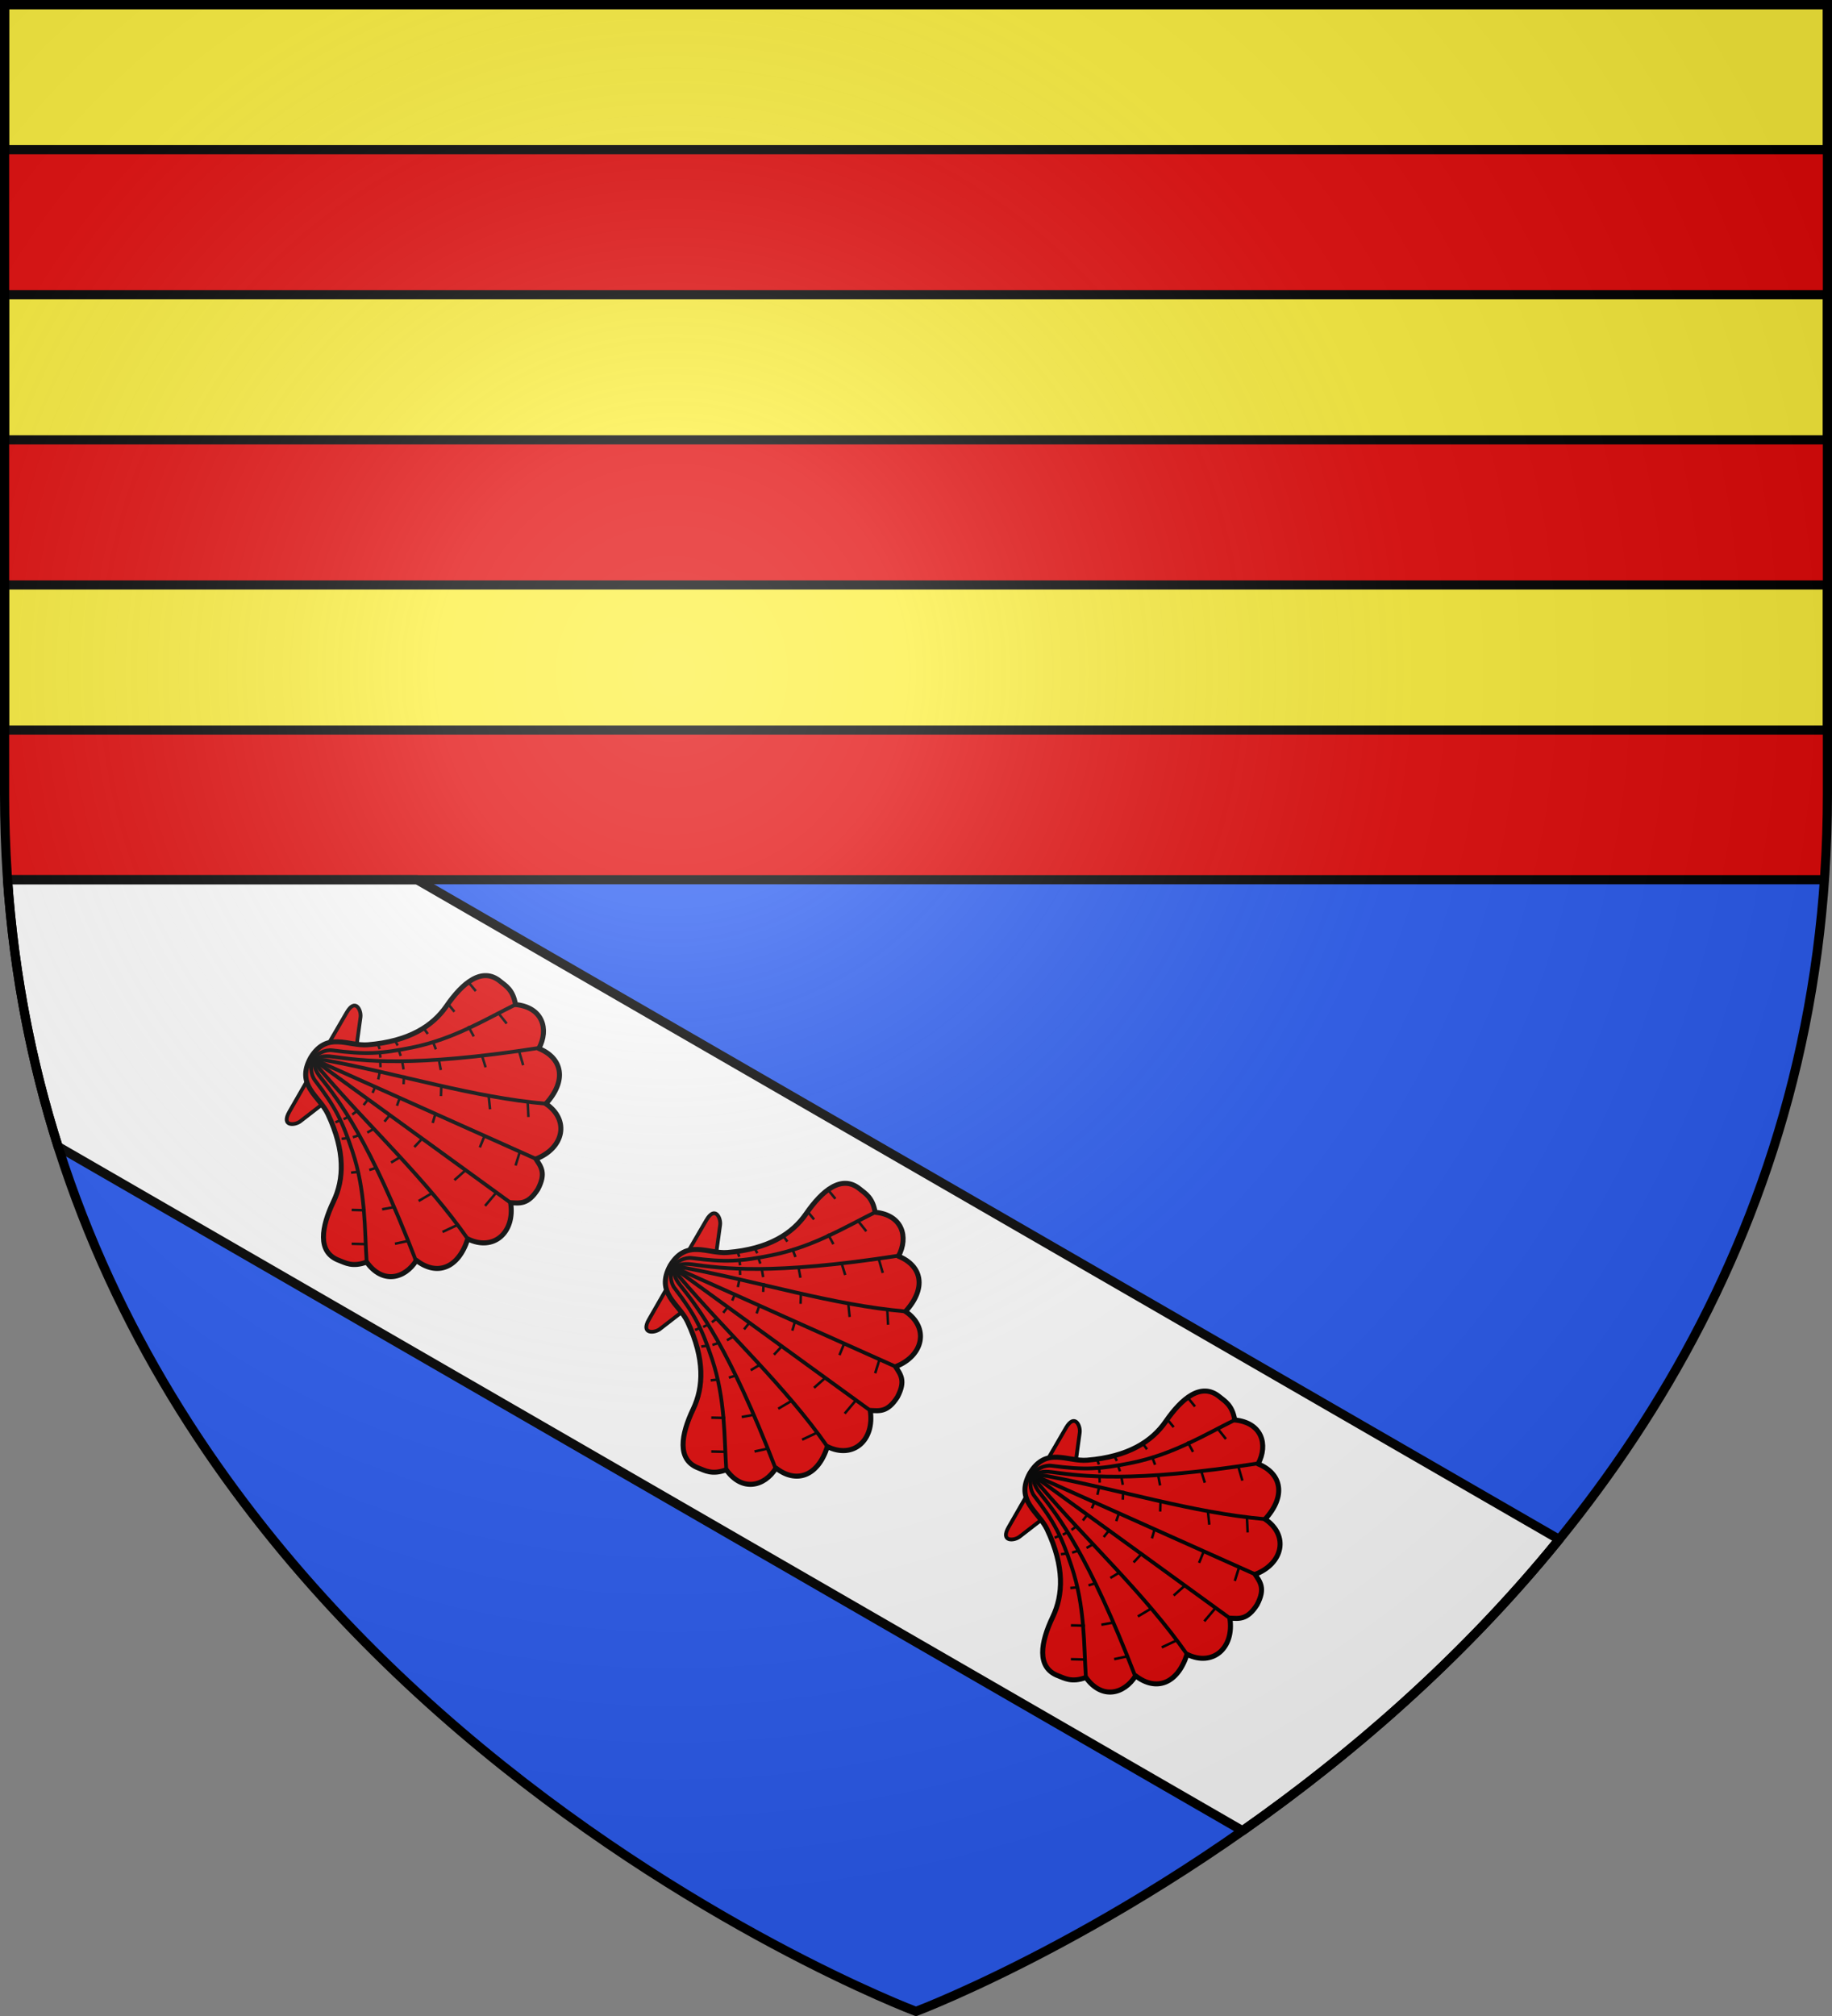 <?xml version="1.0" encoding="UTF-8" standalone="no"?>
<svg
   xmlns:dc="http://purl.org/dc/elements/1.1/"
   xmlns:cc="http://creativecommons.org/ns#"
   xmlns:rdf="http://www.w3.org/1999/02/22-rdf-syntax-ns#"
   xmlns:svg="http://www.w3.org/2000/svg"
   xmlns="http://www.w3.org/2000/svg"
   xmlns:xlink="http://www.w3.org/1999/xlink"
   xmlns:sodipodi="http://sodipodi.sourceforge.net/DTD/sodipodi-0.dtd"
   xmlns:inkscape="http://www.inkscape.org/namespaces/inkscape"
   width="600"
   height="660"
   viewBox="0 0 600 660"
   id="svg2"
   sodipodi:version="0.32"
   inkscape:version="0.46"
   sodipodi:docname="Blason_ville_fr_Beffu-et-le-Morthomme_(Ardennes).svg"
   inkscape:output_extension="org.inkscape.output.svg.inkscape"
   version="1.0">
  <rect x="0" y="0" width="600" height="660" fill="#808080" stroke="none"/>
  <sodipodi:namedview
     inkscape:window-height="977"
     inkscape:window-width="1280"
     inkscape:pageshadow="2"
     inkscape:pageopacity="0.0"
     guidetolerance="10.0"
     gridtolerance="10.0"
     objecttolerance="10.0"
     borderopacity="1.0"
     bordercolor="#666666"
     pagecolor="#ffffff"
     id="base"
     showgrid="false"
     inkscape:zoom="1.1863636"
     inkscape:cx="300"
     inkscape:cy="330"
     inkscape:window-x="-4"
     inkscape:window-y="-4"
     inkscape:current-layer="layer4"
     inkscape:object-nodes="true"
     inkscape:window-maximized="1" />
  <defs
     id="defs4">
    <radialGradient
       id="Gradient1"
       gradientUnits="userSpaceOnUse"
       cx="-80"
       cy="-80"
       r="405">
      <stop
         style="stop-color:#fff;stop-opacity:0.31"
         offset="0"
         id="stop7" />
      <stop
         style="stop-color:#fff;stop-opacity:0.25"
         offset="0.19"
         id="stop9" />
      <stop
         style="stop-color:#6b6b6b;stop-opacity:0.125"
         offset="0.6"
         id="stop11" />
      <stop
         style="stop-color:#000;stop-opacity:0.125"
         offset="1"
         id="stop13" />
    </radialGradient>
    <clipPath
       id="shield_cut">
      <path
         id="shield"
         d="M -298.5,-298.5 L 298.5,-298.5 L 298.5,-40 C 298.5,246.31 0,358.5 0,358.5 C 0,358.5 -298.5,246.31 -298.5,-40 L -298.5,-298.5 z" />
    </clipPath>
  </defs>
  <g
     id="layer4"
     inkscape:label="Fond écu"
     inkscape:groupmode="layer"
     transform="translate(300,300)">
    <use
       xlink:href="#shield"
       id="use18"
       style="fill:#e20909"
       x="0"
       y="0"
       width="600"
       height="660" />
    <path
       style="fill:#fcef3c;stroke:#000000;stroke-opacity:1;stroke-width:3"
       d="M 1.5 1.5 L 1.5 49 L 598.5 49 L 598.5 1.5 L 1.5 1.5 z M 1.5 96.5 L 1.5 144 L 598.5 144 L 598.5 96.5 L 1.5 96.5 z M 1.5 191.5 L 1.5 239 L 598.5 239 L 598.5 191.5 L 1.5 191.5 z "
       id="use2406"
       transform="translate(-300,-300)" />
    <path
       style="fill:#2b5df2;fill-opacity:1;fill-rule:nonzero;stroke:none;stroke-width:84;stroke-linecap:butt;stroke-linejoin:round;stroke-miterlimit:4;stroke-opacity:1"
       d="M -297.531,-12 C -278.969,253.651 0,358.5 0,358.5 C 0,358.5 278.969,253.651 297.531,-12 L -297.531,-12 z"
       id="rect3182" />
    <path
       style="fill:#ffffff;fill-opacity:1;fill-rule:nonzero;stroke:#000000;stroke-width:3;stroke-linecap:butt;stroke-linejoin:round;stroke-miterlimit:4;stroke-dasharray:none;stroke-opacity:1"
       d="M 2.469 288 C 4.659 319.339 10.479 348.42 19.031 375.375 L 253.75 510.906 L 406.938 599.344 C 440.942 575.493 478.13 543.988 510.625 503.969 L 320.969 394.469 L 136.562 288 L 2.469 288 z "
       transform="translate(-300,-300)"
       id="path2401" />
    <path
       style="opacity:1;fill:none;fill-opacity:1;fill-rule:nonzero;stroke:#000000;stroke-width:3;stroke-linecap:butt;stroke-linejoin:round;stroke-miterlimit:4;stroke-dasharray:none;stroke-opacity:1"
       d="M 2.469,288 L 597.531,288"
       id="path5298"
       transform="translate(-300,-300)" />
  </g>
  <g
     id="layer3"
     inkscape:label="Meubles"
     inkscape:groupmode="layer"
     transform="translate(300,300)">
    <g
       id="g5300">
      <g
         transform="matrix(0.41,-0.709,0.709,0.41,-344.499,393.762)"
         id="g3957"
         style="display:inline">
        <g
           id="g4493"
           transform="translate(1590.019,-89.48)"
           style="stroke:#000000;stroke-opacity:1">
          <path
             id="path4463"
             d="M -1133.544,201.085 L -1156.169,201.147 C -1163.048,201.161 -1159.888,205.807 -1157.294,206.866 L -1133.262,216.679 L -1109.231,206.866 C -1106.637,205.807 -1103.476,201.16 -1110.356,201.147 L -1133.544,201.085 z"
             style="fill:#e20909;fill-opacity:1;stroke:#000000;stroke-width:1.5;stroke-linecap:square;stroke-linejoin:round;stroke-miterlimit:4;stroke-dasharray:none;stroke-opacity:1" />
          <path
             id="path4413"
             d="M -1133.262,197.71 C -1145.871,198.005 -1144.705,208.391 -1149.294,214.991 C -1158.685,228.499 -1168.744,233.629 -1178.387,234.397 C -1189.584,235.29 -1199.251,238.783 -1197.7,248.054 C -1197.256,250.703 -1197.437,254.105 -1192.731,257.991 C -1197.268,267.922 -1190.95,274.566 -1182.2,274.866 C -1183.591,285.055 -1176.695,291.04 -1164.481,288.366 C -1163.705,299.782 -1152.848,303.544 -1143.387,295.96 C -1141.73,299.117 -1140.702,302.385 -1133.262,302.679 C -1125.823,302.385 -1124.826,299.117 -1123.169,295.96 C -1113.708,303.544 -1102.851,299.782 -1102.075,288.366 C -1089.861,291.04 -1082.965,285.055 -1084.356,274.866 C -1075.606,274.566 -1069.288,267.922 -1073.825,257.991 C -1069.119,254.105 -1069.299,250.703 -1068.856,248.054 C -1067.305,238.783 -1076.972,235.29 -1088.169,234.397 C -1097.812,233.629 -1107.871,228.499 -1117.262,214.991 C -1121.851,208.391 -1120.654,198.005 -1133.262,197.71 z"
             style="fill:#e20909;fill-opacity:1;stroke:#000000;stroke-width:2;stroke-linecap:square;stroke-linejoin:round;stroke-miterlimit:4;stroke-dasharray:none;stroke-opacity:1" />
          <path
             sodipodi:nodetypes="csssc"
             id="path4415"
             d="M -1133.273,198.94 C -1135.924,198.93 -1139.134,201.142 -1140.208,203.74 C -1140.212,203.751 -1140.217,203.762 -1140.222,203.773 C -1145.319,216.095 -1148.814,221.349 -1157.174,230.807 C -1168.468,243.586 -1181.939,250.76 -1192.726,257.996"
             style="fill:none;fill-opacity:1;stroke:#000000;stroke-width:1.5;stroke-linecap:square;stroke-linejoin:round;stroke-miterlimit:4;stroke-dasharray:none;stroke-opacity:1" />
          <path
             sodipodi:nodetypes="csc"
             id="path4417"
             d="M -1133.273,200.018 C -1134.987,200.078 -1136.674,201.496 -1138.083,205.091 C -1142.377,216.046 -1149.944,234.54 -1182.449,274.851"
             style="fill:none;fill-opacity:1;stroke:#000000;stroke-width:1.5;stroke-linecap:square;stroke-linejoin:round;stroke-miterlimit:4;stroke-dasharray:none;stroke-opacity:1" />
          <path
             sodipodi:nodetypes="csc"
             id="path4419"
             d="M -1164.476,288.355 C -1152.082,261.757 -1145.611,232.17 -1135.46,203.473 C -1135.105,202.47 -1134.299,201.095 -1133.552,201.096"
             style="fill:none;fill-opacity:1;stroke:#000000;stroke-width:1.5;stroke-linecap:square;stroke-linejoin:round;stroke-miterlimit:4;stroke-dasharray:none;stroke-opacity:1" />
          <path
             sodipodi:nodetypes="cc"
             id="path4421"
             d="M -1143.388,295.809 L -1133.262,198.285"
             style="fill:none;fill-opacity:1;stroke:#000000;stroke-width:1.5;stroke-linecap:square;stroke-linejoin:round;stroke-miterlimit:4;stroke-dasharray:none;stroke-opacity:1" />
          <path
             style="fill:none;fill-opacity:1;stroke:#000000;stroke-width:1.5;stroke-linecap:square;stroke-linejoin:round;stroke-miterlimit:4;stroke-dasharray:none;stroke-opacity:1"
             d="M -1133.273,198.94 C -1130.622,198.93 -1127.413,201.142 -1126.339,203.74 C -1126.334,203.751 -1126.329,203.762 -1126.325,203.773 C -1121.228,216.095 -1117.732,221.349 -1109.373,230.807 C -1098.079,243.586 -1084.607,250.76 -1073.82,257.996"
             id="path4444"
             sodipodi:nodetypes="csssc" />
          <path
             style="fill:none;fill-opacity:1;stroke:#000000;stroke-width:1.5;stroke-linecap:square;stroke-linejoin:round;stroke-miterlimit:4;stroke-dasharray:none;stroke-opacity:1"
             d="M -1133.273,200.018 C -1131.559,200.078 -1129.948,201.521 -1128.478,205.091 C -1123.912,216.182 -1116.602,234.54 -1084.097,274.851"
             id="path4446"
             sodipodi:nodetypes="csc" />
          <path
             style="fill:none;fill-opacity:1;stroke:#000000;stroke-width:1.5;stroke-linecap:square;stroke-linejoin:round;stroke-miterlimit:4;stroke-dasharray:none;stroke-opacity:1"
             d="M -1102.071,288.355 C -1114.464,261.757 -1120.936,232.17 -1131.086,203.473 C -1131.441,202.47 -1132.248,201.095 -1132.994,201.096"
             id="path4448"
             sodipodi:nodetypes="csc" />
          <path
             sodipodi:nodetypes="cc"
             style="fill:none;fill-opacity:1;stroke:#000000;stroke-width:1.5;stroke-linecap:square;stroke-linejoin:round;stroke-miterlimit:4;stroke-dasharray:none;stroke-opacity:1"
             d="M -1123.159,295.809 L -1133.262,198.285"
             id="path4450" />
          <path
             sodipodi:nodetypes="cc"
             transform="translate(-300,-300)"
             id="path4491"
             d="M -833.262,497.71 L -833.262,502.285"
             style="opacity:1;fill:#fcef3c;fill-opacity:1;stroke:#000000;stroke-width:1.5;stroke-linecap:square;stroke-linejoin:round;stroke-miterlimit:4;stroke-dasharray:none;stroke-opacity:1" />
        </g>
        <path
           style="fill:none;fill-opacity:1;stroke:#000000;stroke-width:1;stroke-linecap:square;stroke-linejoin:round;stroke-miterlimit:4;stroke-dasharray:none;stroke-opacity:1"
           d="M 403.313,164.606 L 400.848,160.101"
           id="path4522" />
        <path
           style="fill:none;fill-opacity:1;stroke:#000000;stroke-width:1;stroke-linecap:square;stroke-linejoin:round;stroke-miterlimit:4;stroke-dasharray:none;stroke-opacity:1"
           d="M 412.925,178.642 L 409.618,175.009"
           id="path4524" />
        <path
           style="fill:none;fill-opacity:1;stroke:#000000;stroke-width:1;stroke-linecap:square;stroke-linejoin:round;stroke-miterlimit:4;stroke-dasharray:none;stroke-opacity:1"
           d="M 428.01,192.308 L 423.299,189.031"
           id="path4526" />
        <path
           style="fill:none;fill-opacity:1;stroke:#000000;stroke-width:1;stroke-linecap:square;stroke-linejoin:round;stroke-miterlimit:4;stroke-dasharray:none;stroke-opacity:1"
           d="M 447.341,199.492 L 440.93,198.343"
           id="path4528" />
        <path
           style="fill:none;fill-opacity:1;stroke:#000000;stroke-width:1;stroke-linecap:square;stroke-linejoin:round;stroke-miterlimit:4;stroke-dasharray:none;stroke-opacity:1"
           d="M 466.149,199.469 L 460.991,200.632"
           id="path4532" />
        <path
           style="fill:none;fill-opacity:1;stroke:#000000;stroke-width:1;stroke-linecap:square;stroke-linejoin:round;stroke-miterlimit:4;stroke-dasharray:none;stroke-opacity:1"
           d="M 484.974,192.181 L 480.28,195.217"
           id="path4534" />
        <path
           style="fill:none;fill-opacity:1;stroke:#000000;stroke-width:1;stroke-linecap:square;stroke-linejoin:round;stroke-miterlimit:4;stroke-dasharray:none;stroke-opacity:1"
           d="M 500.851,179.003 L 497.081,182.936"
           id="path4536" />
        <path
           style="fill:none;fill-opacity:1;stroke:#000000;stroke-width:1;stroke-linecap:square;stroke-linejoin:round;stroke-miterlimit:4;stroke-dasharray:none;stroke-opacity:1"
           d="M 509.771,164.346 L 508.026,168.808"
           id="path4538" />
        <path
           style="fill:none;fill-opacity:1;stroke:#000000;stroke-width:1;stroke-linecap:square;stroke-linejoin:round;stroke-miterlimit:4;stroke-dasharray:none;stroke-opacity:1"
           d="M 414.781,157.373 L 412.564,153.332"
           id="path4540" />
        <path
           style="fill:none;fill-opacity:1;stroke:#000000;stroke-width:1;stroke-linecap:square;stroke-linejoin:round;stroke-miterlimit:4;stroke-dasharray:none;stroke-opacity:1"
           d="M 421.801,167.026 L 418.963,163.69"
           id="path4542" />
        <path
           style="fill:none;fill-opacity:1;stroke:#000000;stroke-width:1;stroke-linecap:square;stroke-linejoin:round;stroke-miterlimit:4;stroke-dasharray:none;stroke-opacity:1"
           d="M 434.262,177.354 L 429.249,174.533"
           id="path4544" />
        <path
           style="fill:none;fill-opacity:1;stroke:#000000;stroke-width:1;stroke-linecap:square;stroke-linejoin:round;stroke-miterlimit:4;stroke-dasharray:none;stroke-opacity:1"
           d="M 448.909,184.39 L 443.687,182.649"
           id="path4546" />
        <path
           style="fill:none;fill-opacity:1;stroke:#000000;stroke-width:1;stroke-linecap:square;stroke-linejoin:round;stroke-miterlimit:4;stroke-dasharray:none;stroke-opacity:1"
           d="M 464.268,184.112 L 460.111,184.683"
           id="path4548" />
        <path
           style="fill:none;fill-opacity:1;stroke:#000000;stroke-width:1;stroke-linecap:square;stroke-linejoin:round;stroke-miterlimit:4;stroke-dasharray:none;stroke-opacity:1"
           d="M 479.266,177.457 L 475.27,180.356"
           id="path4550" />
        <path
           style="fill:none;fill-opacity:1;stroke:#000000;stroke-width:1;stroke-linecap:square;stroke-linejoin:round;stroke-miterlimit:4;stroke-dasharray:none;stroke-opacity:1"
           d="M 491.445,167.519 L 488.833,170.345"
           id="path4552" />
        <path
           style="fill:none;fill-opacity:1;stroke:#000000;stroke-width:1;stroke-linecap:square;stroke-linejoin:round;stroke-miterlimit:4;stroke-dasharray:none;stroke-opacity:1"
           d="M 498.992,156.873 L 497.063,160.024"
           id="path4554" />
        <path
           style="fill:none;fill-opacity:1;stroke:#000000;stroke-width:1;stroke-linecap:square;stroke-linejoin:round;stroke-miterlimit:4;stroke-dasharray:none;stroke-opacity:1"
           d="M 426.64,147.317 L 425.409,145.62"
           id="path4556" />
        <path
           style="fill:none;fill-opacity:1;stroke:#000000;stroke-width:1;stroke-linecap:square;stroke-linejoin:round;stroke-miterlimit:4;stroke-dasharray:none;stroke-opacity:1"
           d="M 431.8,152.941 L 430.046,151.333"
           id="path4558" />
        <path
           style="fill:none;fill-opacity:1;stroke:#000000;stroke-width:1;stroke-linecap:square;stroke-linejoin:round;stroke-miterlimit:4;stroke-dasharray:none;stroke-opacity:1"
           d="M 440.305,159.106 L 437.047,157.295"
           id="path4560" />
        <path
           style="fill:none;fill-opacity:1;stroke:#000000;stroke-width:1;stroke-linecap:square;stroke-linejoin:round;stroke-miterlimit:4;stroke-dasharray:none;stroke-opacity:1"
           d="M 451.179,163.045 L 447.13,162.107"
           id="path4562" />
        <path
           style="fill:none;fill-opacity:1;stroke:#000000;stroke-width:1;stroke-linecap:square;stroke-linejoin:round;stroke-miterlimit:4;stroke-dasharray:none;stroke-opacity:1"
           d="M 462.334,162.641 L 459.133,163.423"
           id="path4564" />
        <path
           style="fill:none;fill-opacity:1;stroke:#000000;stroke-width:1;stroke-linecap:square;stroke-linejoin:round;stroke-miterlimit:4;stroke-dasharray:none;stroke-opacity:1"
           d="M 473.185,159.103 L 470.034,160.784"
           id="path4566" />
        <path
           style="fill:none;fill-opacity:1;stroke:#000000;stroke-width:1;stroke-linecap:square;stroke-linejoin:round;stroke-miterlimit:4;stroke-dasharray:none;stroke-opacity:1"
           d="M 481.444,153.302 L 478.967,155.435"
           id="path4568" />
        <path
           style="fill:none;fill-opacity:1;stroke:#000000;stroke-width:1;stroke-linecap:square;stroke-linejoin:round;stroke-miterlimit:4;stroke-dasharray:none;stroke-opacity:1"
           d="M 486.778,147.401 L 485.074,149.513"
           id="path4570" />
        <path
           style="fill:none;fill-opacity:1;stroke:#000000;stroke-width:1;stroke-linecap:square;stroke-linejoin:round;stroke-miterlimit:4;stroke-dasharray:none;stroke-opacity:1"
           d="M 436.414,137.163 L 435.227,135.593"
           id="path4572" />
        <path
           style="fill:none;fill-opacity:1;stroke:#000000;stroke-width:1;stroke-linecap:square;stroke-linejoin:round;stroke-miterlimit:4;stroke-dasharray:none;stroke-opacity:1"
           d="M 439.703,140.545 L 438.086,139.089"
           id="path4574" />
        <path
           style="fill:none;fill-opacity:1;stroke:#000000;stroke-width:1;stroke-linecap:square;stroke-linejoin:round;stroke-miterlimit:4;stroke-dasharray:none;stroke-opacity:1"
           d="M 444.823,144.343 L 442.654,143.07"
           id="path4576" />
        <path
           style="fill:none;fill-opacity:1;stroke:#000000;stroke-width:1;stroke-linecap:square;stroke-linejoin:round;stroke-miterlimit:4;stroke-dasharray:none;stroke-opacity:1"
           d="M 452.782,147.089 L 449.929,146.654"
           id="path4578" />
        <path
           style="fill:none;fill-opacity:1;stroke:#000000;stroke-width:1;stroke-linecap:square;stroke-linejoin:round;stroke-miterlimit:4;stroke-dasharray:none;stroke-opacity:1"
           d="M 460.724,147.105 L 457.936,147.637"
           id="path4580" />
        <path
           style="fill:none;fill-opacity:1;stroke:#000000;stroke-width:1;stroke-linecap:square;stroke-linejoin:round;stroke-miterlimit:4;stroke-dasharray:none;stroke-opacity:1"
           d="M 468.914,144.299 L 466.649,145.478"
           id="path4582" />
        <path
           style="fill:none;fill-opacity:1;stroke:#000000;stroke-width:1;stroke-linecap:square;stroke-linejoin:round;stroke-miterlimit:4;stroke-dasharray:none;stroke-opacity:1"
           d="M 473.782,140.686 L 471.721,142.415"
           id="path4584" />
        <path
           style="fill:none;fill-opacity:1;stroke:#000000;stroke-width:1;stroke-linecap:square;stroke-linejoin:round;stroke-miterlimit:4;stroke-dasharray:none;stroke-opacity:1"
           d="M 477.103,137.119 L 475.767,138.687"
           id="path3880" />
        <path
           style="fill:none;fill-opacity:1;stroke:#000000;stroke-width:1;stroke-linecap:square;stroke-linejoin:round;stroke-miterlimit:4;stroke-dasharray:none;stroke-opacity:1"
           d="M 441.117,131.042 L 439.776,130.026"
           id="path3882" />
        <path
           style="fill:none;fill-opacity:1;stroke:#000000;stroke-width:1;stroke-linecap:square;stroke-linejoin:round;stroke-miterlimit:4;stroke-dasharray:none;stroke-opacity:1"
           d="M 443.799,133.058 L 442.49,132.207"
           id="path3884" />
        <path
           style="fill:none;fill-opacity:1;stroke:#000000;stroke-width:1;stroke-linecap:square;stroke-linejoin:round;stroke-miterlimit:4;stroke-dasharray:none;stroke-opacity:1"
           d="M 447.672,134.97 L 445.913,134.205"
           id="path3886" />
        <path
           style="fill:none;fill-opacity:1;stroke:#000000;stroke-width:1;stroke-linecap:square;stroke-linejoin:round;stroke-miterlimit:4;stroke-dasharray:none;stroke-opacity:1"
           d="M 453.888,136.431 L 451.49,136.115"
           id="path3888" />
        <path
           style="fill:none;fill-opacity:1;stroke:#000000;stroke-width:1;stroke-linecap:square;stroke-linejoin:round;stroke-miterlimit:4;stroke-dasharray:none;stroke-opacity:1"
           d="M 459.612,136.372 L 457.511,136.656"
           id="path3890" />
        <path
           style="fill:none;fill-opacity:1;stroke:#000000;stroke-width:1;stroke-linecap:square;stroke-linejoin:round;stroke-miterlimit:4;stroke-dasharray:none;stroke-opacity:1"
           d="M 469.578,132.984 L 467.9,134.042"
           id="path4598" />
        <path
           style="fill:none;fill-opacity:1;stroke:#000000;stroke-width:1;stroke-linecap:square;stroke-linejoin:round;stroke-miterlimit:4;stroke-dasharray:none;stroke-opacity:1"
           d="M 472.516,131.059 L 471.179,132.075"
           id="path4600" />
        <path
           style="fill:none;fill-opacity:1;stroke:#000000;stroke-width:1;stroke-linecap:square;stroke-linejoin:round;stroke-miterlimit:4;stroke-dasharray:none;stroke-opacity:1"
           d="M 465.531,135.077 L 463.274,135.805"
           id="path4602" />
        <path
           style="fill:#313131;fill-opacity:1;stroke:#000000;stroke-width:1;stroke-linecap:square;stroke-linejoin:round;stroke-miterlimit:4;stroke-dasharray:none;stroke-opacity:1"
           d="M 502.907,145.01 L 501.658,148.338"
           id="path2571" />
        <path
           style="fill:#313131;fill-opacity:1;stroke:#000000;stroke-width:1;stroke-linecap:square;stroke-linejoin:round;stroke-miterlimit:4;stroke-dasharray:none;stroke-opacity:1"
           d="M 489.635,141.383 L 489.635,141.383 L 488.68,143.556"
           id="path2573" />
        <path
           style="fill:#313131;fill-opacity:1;stroke:#000000;stroke-width:1;stroke-linecap:square;stroke-linejoin:round;stroke-miterlimit:4;stroke-dasharray:none;stroke-opacity:1"
           d="M 479.647,133.874 L 478.707,135.496"
           id="path2575" />
        <path
           style="fill:#313131;fill-opacity:1;stroke:#000000;stroke-width:1;stroke-linecap:square;stroke-linejoin:round;stroke-miterlimit:4;stroke-dasharray:none;stroke-opacity:1"
           d="M 475.055,128.637 L 473.926,130.031"
           id="path2577" />
        <path
           style="fill:#313131;fill-opacity:1;stroke:#000000;stroke-width:1;stroke-linecap:square;stroke-linejoin:round;stroke-miterlimit:4;stroke-dasharray:none;stroke-opacity:1"
           d="M 514.535,147.7 L 513.077,151.599"
           id="path2579" />
      </g>
      <use
         height="660"
         width="600"
         transform="translate(117.779,68)"
         id="use4911"
         xlink:href="#g3957"
         y="0"
         x="0" />
      <use
         height="660"
         width="600"
         transform="translate(-117.779,-68)"
         id="use4913"
         xlink:href="#g3957"
         y="0"
         x="0" />
    </g>
  </g>
  <g
     id="layer2"
     inkscape:label="Reflet final"
     inkscape:groupmode="layer"
     transform="translate(300,300)"
     sodipodi:insensitive="true">
    <use
       xlink:href="#shield"
       id="use22"
       style="fill:url(#Gradient1)"
       x="0"
       y="0"
       width="600"
       height="660" />
  </g>
  <g
     id="layer1"
     inkscape:label="Contour final"
     inkscape:groupmode="layer"
     transform="translate(300,300)"
     sodipodi:insensitive="true">
    <use
       xlink:href="#shield"
       style="fill:none;stroke:#000000;stroke-width:3"
       id="use25"
       x="0"
       y="0"
       width="600"
       height="660" />
  </g>
</svg>
